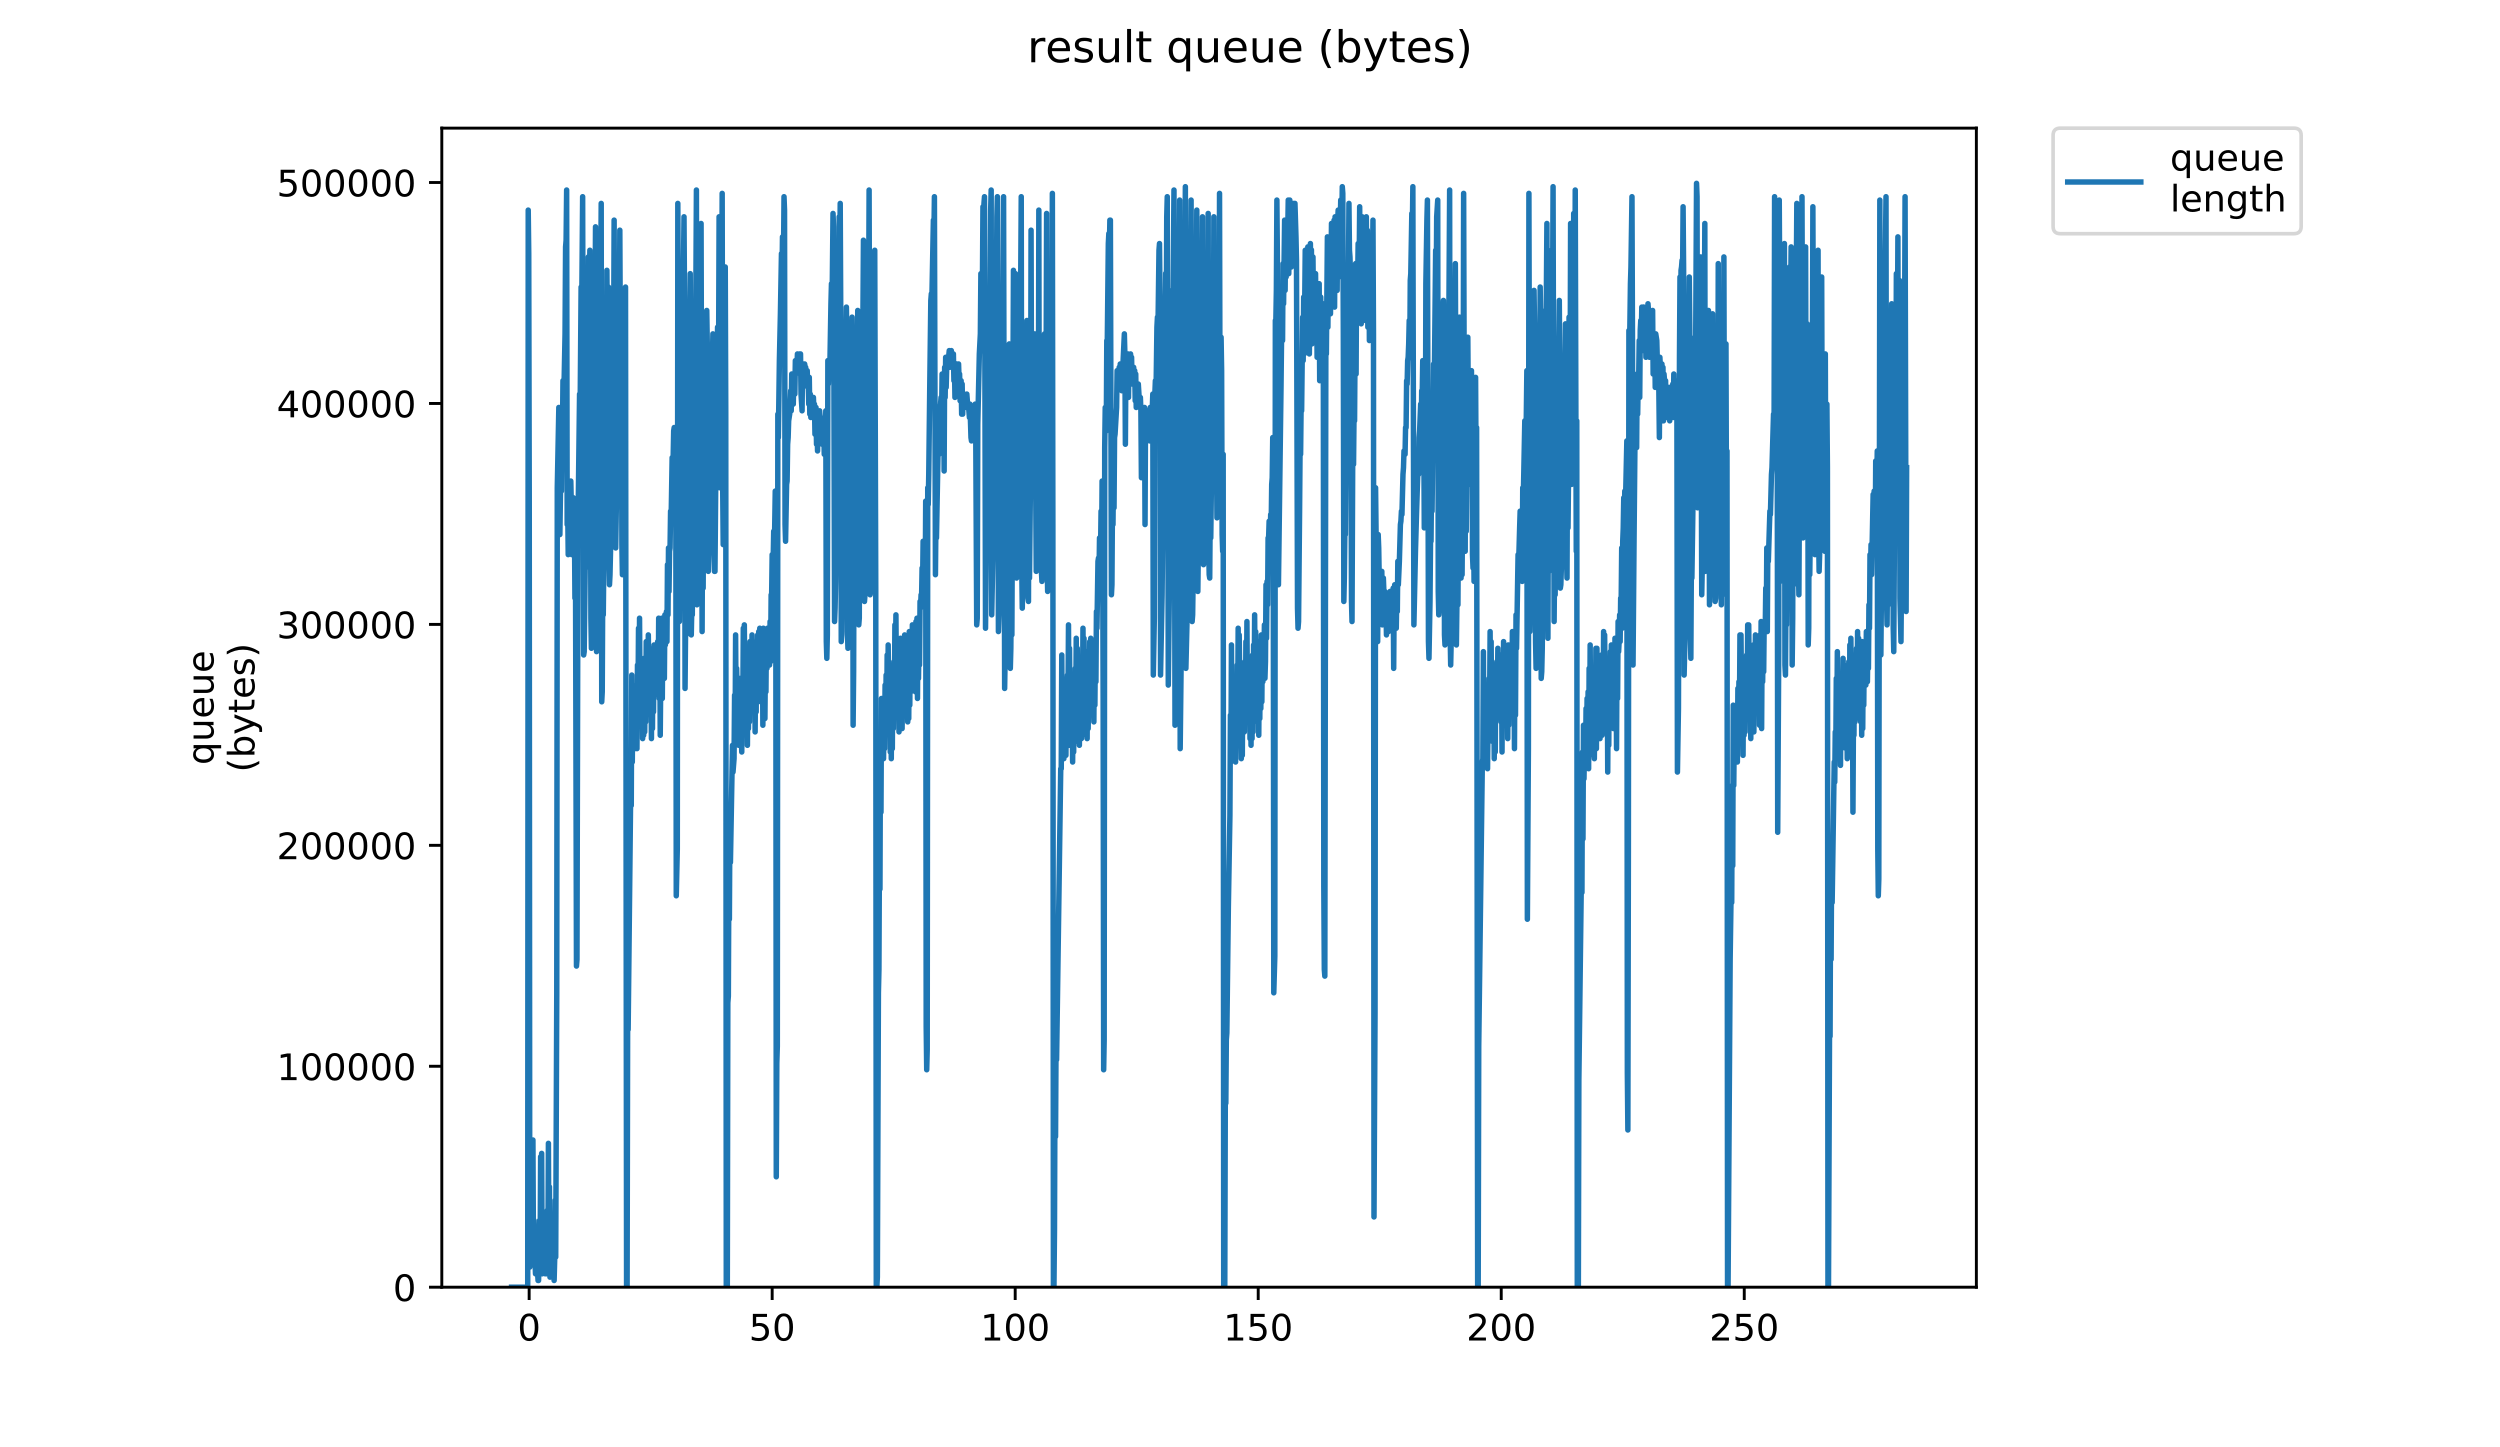 <?xml version="1.0" encoding="utf-8" standalone="no"?>
<!DOCTYPE svg PUBLIC "-//W3C//DTD SVG 1.1//EN"
  "http://www.w3.org/Graphics/SVG/1.1/DTD/svg11.dtd">
<!-- Created with matplotlib (https://matplotlib.org/) -->
<svg height="396pt" version="1.1" viewBox="0 0 684 396" width="684pt" xmlns="http://www.w3.org/2000/svg" xmlns:xlink="http://www.w3.org/1999/xlink">
 <defs>
  <style type="text/css">
*{stroke-linecap:butt;stroke-linejoin:round;}
  </style>
 </defs>
 <g id="figure_1">
  <g id="patch_1">
   <path d="M 0 396 
L 684 396 
L 684 0 
L 0 0 
z
" style="fill:#ffffff;"/>
  </g>
  <g id="axes_1">
   <g id="patch_2">
    <path d="M 120.879 352.174 
L 540.734 352.174 
L 540.734 35.062 
L 120.879 35.062 
z
" style="fill:#ffffff;"/>
   </g>
   <g id="matplotlib.axis_1">
    <g id="xtick_1">
     <g id="line2d_1">
      <defs>
       <path d="M 0 0 
L 0 3.5 
" id="m923aa9b634" style="stroke:#000000;stroke-width:0.8;"/>
      </defs>
      <g>
       <use style="stroke:#000000;stroke-width:0.8;" x="144.775" xlink:href="#m923aa9b634" y="352.174"/>
      </g>
     </g>
     <g id="text_1">
      <!-- 0 -->
      <defs>
       <path d="M 31.781 66.406 
Q 24.172 66.406 20.328 58.906 
Q 16.5 51.422 16.5 36.375 
Q 16.5 21.391 20.328 13.891 
Q 24.172 6.391 31.781 6.391 
Q 39.453 6.391 43.281 13.891 
Q 47.125 21.391 47.125 36.375 
Q 47.125 51.422 43.281 58.906 
Q 39.453 66.406 31.781 66.406 
z
M 31.781 74.219 
Q 44.047 74.219 50.516 64.516 
Q 56.984 54.828 56.984 36.375 
Q 56.984 17.969 50.516 8.266 
Q 44.047 -1.422 31.781 -1.422 
Q 19.531 -1.422 13.062 8.266 
Q 6.594 17.969 6.594 36.375 
Q 6.594 54.828 13.062 64.516 
Q 19.531 74.219 31.781 74.219 
z
" id="DejaVuSans-48"/>
      </defs>
      <g transform="translate(141.594 366.773)scale(0.1 -0.1)">
       <use xlink:href="#DejaVuSans-48"/>
      </g>
     </g>
    </g>
    <g id="xtick_2">
     <g id="line2d_2">
      <g>
       <use style="stroke:#000000;stroke-width:0.8;" x="211.266" xlink:href="#m923aa9b634" y="352.174"/>
      </g>
     </g>
     <g id="text_2">
      <!-- 50 -->
      <defs>
       <path d="M 10.797 72.906 
L 49.516 72.906 
L 49.516 64.594 
L 19.828 64.594 
L 19.828 46.734 
Q 21.969 47.469 24.109 47.828 
Q 26.266 48.188 28.422 48.188 
Q 40.625 48.188 47.75 41.5 
Q 54.891 34.812 54.891 23.391 
Q 54.891 11.625 47.562 5.094 
Q 40.234 -1.422 26.906 -1.422 
Q 22.312 -1.422 17.547 -0.641 
Q 12.797 0.141 7.719 1.703 
L 7.719 11.625 
Q 12.109 9.234 16.797 8.062 
Q 21.484 6.891 26.703 6.891 
Q 35.156 6.891 40.078 11.328 
Q 45.016 15.766 45.016 23.391 
Q 45.016 31 40.078 35.438 
Q 35.156 39.891 26.703 39.891 
Q 22.75 39.891 18.812 39.016 
Q 14.891 38.141 10.797 36.281 
z
" id="DejaVuSans-53"/>
      </defs>
      <g transform="translate(204.903 366.773)scale(0.1 -0.1)">
       <use xlink:href="#DejaVuSans-53"/>
       <use x="63.623" xlink:href="#DejaVuSans-48"/>
      </g>
     </g>
    </g>
    <g id="xtick_3">
     <g id="line2d_3">
      <g>
       <use style="stroke:#000000;stroke-width:0.8;" x="277.757" xlink:href="#m923aa9b634" y="352.174"/>
      </g>
     </g>
     <g id="text_3">
      <!-- 100 -->
      <defs>
       <path d="M 12.406 8.297 
L 28.516 8.297 
L 28.516 63.922 
L 10.984 60.406 
L 10.984 69.391 
L 28.422 72.906 
L 38.281 72.906 
L 38.281 8.297 
L 54.391 8.297 
L 54.391 0 
L 12.406 0 
z
" id="DejaVuSans-49"/>
      </defs>
      <g transform="translate(268.213 366.773)scale(0.1 -0.1)">
       <use xlink:href="#DejaVuSans-49"/>
       <use x="63.623" xlink:href="#DejaVuSans-48"/>
       <use x="127.246" xlink:href="#DejaVuSans-48"/>
      </g>
     </g>
    </g>
    <g id="xtick_4">
     <g id="line2d_4">
      <g>
       <use style="stroke:#000000;stroke-width:0.8;" x="344.247" xlink:href="#m923aa9b634" y="352.174"/>
      </g>
     </g>
     <g id="text_4">
      <!-- 150 -->
      <g transform="translate(334.704 366.773)scale(0.1 -0.1)">
       <use xlink:href="#DejaVuSans-49"/>
       <use x="63.623" xlink:href="#DejaVuSans-53"/>
       <use x="127.246" xlink:href="#DejaVuSans-48"/>
      </g>
     </g>
    </g>
    <g id="xtick_5">
     <g id="line2d_5">
      <g>
       <use style="stroke:#000000;stroke-width:0.8;" x="410.738" xlink:href="#m923aa9b634" y="352.174"/>
      </g>
     </g>
     <g id="text_5">
      <!-- 200 -->
      <defs>
       <path d="M 19.188 8.297 
L 53.609 8.297 
L 53.609 0 
L 7.328 0 
L 7.328 8.297 
Q 12.938 14.109 22.625 23.891 
Q 32.328 33.688 34.812 36.531 
Q 39.547 41.844 41.422 45.531 
Q 43.312 49.219 43.312 52.781 
Q 43.312 58.594 39.234 62.25 
Q 35.156 65.922 28.609 65.922 
Q 23.969 65.922 18.812 64.312 
Q 13.672 62.703 7.812 59.422 
L 7.812 69.391 
Q 13.766 71.781 18.938 73 
Q 24.125 74.219 28.422 74.219 
Q 39.75 74.219 46.484 68.547 
Q 53.219 62.891 53.219 53.422 
Q 53.219 48.922 51.531 44.891 
Q 49.859 40.875 45.406 35.406 
Q 44.188 33.984 37.641 27.219 
Q 31.109 20.453 19.188 8.297 
z
" id="DejaVuSans-50"/>
      </defs>
      <g transform="translate(401.195 366.773)scale(0.1 -0.1)">
       <use xlink:href="#DejaVuSans-50"/>
       <use x="63.623" xlink:href="#DejaVuSans-48"/>
       <use x="127.246" xlink:href="#DejaVuSans-48"/>
      </g>
     </g>
    </g>
    <g id="xtick_6">
     <g id="line2d_6">
      <g>
       <use style="stroke:#000000;stroke-width:0.8;" x="477.229" xlink:href="#m923aa9b634" y="352.174"/>
      </g>
     </g>
     <g id="text_6">
      <!-- 250 -->
      <g transform="translate(467.685 366.773)scale(0.1 -0.1)">
       <use xlink:href="#DejaVuSans-50"/>
       <use x="63.623" xlink:href="#DejaVuSans-53"/>
       <use x="127.246" xlink:href="#DejaVuSans-48"/>
      </g>
     </g>
    </g>
   </g>
   <g id="matplotlib.axis_2">
    <g id="ytick_1">
     <g id="line2d_7">
      <defs>
       <path d="M 0 0 
L -3.5 0 
" id="m3dc57ecdfe" style="stroke:#000000;stroke-width:0.8;"/>
      </defs>
      <g>
       <use style="stroke:#000000;stroke-width:0.8;" x="120.879" xlink:href="#m3dc57ecdfe" y="352.174"/>
      </g>
     </g>
     <g id="text_7">
      <!-- 0 -->
      <g transform="translate(107.516 355.973)scale(0.1 -0.1)">
       <use xlink:href="#DejaVuSans-48"/>
      </g>
     </g>
    </g>
    <g id="ytick_2">
     <g id="line2d_8">
      <g>
       <use style="stroke:#000000;stroke-width:0.8;" x="120.879" xlink:href="#m3dc57ecdfe" y="291.726"/>
      </g>
     </g>
     <g id="text_8">
      <!-- 100000 -->
      <g transform="translate(75.704 295.525)scale(0.1 -0.1)">
       <use xlink:href="#DejaVuSans-49"/>
       <use x="63.623" xlink:href="#DejaVuSans-48"/>
       <use x="127.246" xlink:href="#DejaVuSans-48"/>
       <use x="190.869" xlink:href="#DejaVuSans-48"/>
       <use x="254.492" xlink:href="#DejaVuSans-48"/>
       <use x="318.115" xlink:href="#DejaVuSans-48"/>
      </g>
     </g>
    </g>
    <g id="ytick_3">
     <g id="line2d_9">
      <g>
       <use style="stroke:#000000;stroke-width:0.8;" x="120.879" xlink:href="#m3dc57ecdfe" y="231.278"/>
      </g>
     </g>
     <g id="text_9">
      <!-- 200000 -->
      <g transform="translate(75.704 235.077)scale(0.1 -0.1)">
       <use xlink:href="#DejaVuSans-50"/>
       <use x="63.623" xlink:href="#DejaVuSans-48"/>
       <use x="127.246" xlink:href="#DejaVuSans-48"/>
       <use x="190.869" xlink:href="#DejaVuSans-48"/>
       <use x="254.492" xlink:href="#DejaVuSans-48"/>
       <use x="318.115" xlink:href="#DejaVuSans-48"/>
      </g>
     </g>
    </g>
    <g id="ytick_4">
     <g id="line2d_10">
      <g>
       <use style="stroke:#000000;stroke-width:0.8;" x="120.879" xlink:href="#m3dc57ecdfe" y="170.83"/>
      </g>
     </g>
     <g id="text_10">
      <!-- 300000 -->
      <defs>
       <path d="M 40.578 39.312 
Q 47.656 37.797 51.625 33 
Q 55.609 28.219 55.609 21.188 
Q 55.609 10.406 48.188 4.484 
Q 40.766 -1.422 27.094 -1.422 
Q 22.516 -1.422 17.656 -0.516 
Q 12.797 0.391 7.625 2.203 
L 7.625 11.719 
Q 11.719 9.328 16.594 8.109 
Q 21.484 6.891 26.812 6.891 
Q 36.078 6.891 40.938 10.547 
Q 45.797 14.203 45.797 21.188 
Q 45.797 27.641 41.281 31.266 
Q 36.766 34.906 28.719 34.906 
L 20.219 34.906 
L 20.219 43.016 
L 29.109 43.016 
Q 36.375 43.016 40.234 45.922 
Q 44.094 48.828 44.094 54.297 
Q 44.094 59.906 40.109 62.906 
Q 36.141 65.922 28.719 65.922 
Q 24.656 65.922 20.016 65.031 
Q 15.375 64.156 9.812 62.312 
L 9.812 71.094 
Q 15.438 72.656 20.344 73.438 
Q 25.25 74.219 29.594 74.219 
Q 40.828 74.219 47.359 69.109 
Q 53.906 64.016 53.906 55.328 
Q 53.906 49.266 50.438 45.094 
Q 46.969 40.922 40.578 39.312 
z
" id="DejaVuSans-51"/>
      </defs>
      <g transform="translate(75.704 174.629)scale(0.1 -0.1)">
       <use xlink:href="#DejaVuSans-51"/>
       <use x="63.623" xlink:href="#DejaVuSans-48"/>
       <use x="127.246" xlink:href="#DejaVuSans-48"/>
       <use x="190.869" xlink:href="#DejaVuSans-48"/>
       <use x="254.492" xlink:href="#DejaVuSans-48"/>
       <use x="318.115" xlink:href="#DejaVuSans-48"/>
      </g>
     </g>
    </g>
    <g id="ytick_5">
     <g id="line2d_11">
      <g>
       <use style="stroke:#000000;stroke-width:0.8;" x="120.879" xlink:href="#m3dc57ecdfe" y="110.382"/>
      </g>
     </g>
     <g id="text_11">
      <!-- 400000 -->
      <defs>
       <path d="M 37.797 64.312 
L 12.891 25.391 
L 37.797 25.391 
z
M 35.203 72.906 
L 47.609 72.906 
L 47.609 25.391 
L 58.016 25.391 
L 58.016 17.188 
L 47.609 17.188 
L 47.609 0 
L 37.797 0 
L 37.797 17.188 
L 4.891 17.188 
L 4.891 26.703 
z
" id="DejaVuSans-52"/>
      </defs>
      <g transform="translate(75.704 114.181)scale(0.1 -0.1)">
       <use xlink:href="#DejaVuSans-52"/>
       <use x="63.623" xlink:href="#DejaVuSans-48"/>
       <use x="127.246" xlink:href="#DejaVuSans-48"/>
       <use x="190.869" xlink:href="#DejaVuSans-48"/>
       <use x="254.492" xlink:href="#DejaVuSans-48"/>
       <use x="318.115" xlink:href="#DejaVuSans-48"/>
      </g>
     </g>
    </g>
    <g id="ytick_6">
     <g id="line2d_12">
      <g>
       <use style="stroke:#000000;stroke-width:0.8;" x="120.879" xlink:href="#m3dc57ecdfe" y="49.933"/>
      </g>
     </g>
     <g id="text_12">
      <!-- 500000 -->
      <g transform="translate(75.704 53.733)scale(0.1 -0.1)">
       <use xlink:href="#DejaVuSans-53"/>
       <use x="63.623" xlink:href="#DejaVuSans-48"/>
       <use x="127.246" xlink:href="#DejaVuSans-48"/>
       <use x="190.869" xlink:href="#DejaVuSans-48"/>
       <use x="254.492" xlink:href="#DejaVuSans-48"/>
       <use x="318.115" xlink:href="#DejaVuSans-48"/>
      </g>
     </g>
    </g>
    <g id="text_13">
     <!-- queue -->
     <defs>
      <path d="M 14.797 27.297 
Q 14.797 17.391 18.875 11.75 
Q 22.953 6.109 30.078 6.109 
Q 37.203 6.109 41.297 11.75 
Q 45.406 17.391 45.406 27.297 
Q 45.406 37.203 41.297 42.844 
Q 37.203 48.484 30.078 48.484 
Q 22.953 48.484 18.875 42.844 
Q 14.797 37.203 14.797 27.297 
z
M 45.406 8.203 
Q 42.578 3.328 38.25 0.953 
Q 33.938 -1.422 27.875 -1.422 
Q 17.969 -1.422 11.734 6.484 
Q 5.516 14.406 5.516 27.297 
Q 5.516 40.188 11.734 48.094 
Q 17.969 56 27.875 56 
Q 33.938 56 38.25 53.625 
Q 42.578 51.266 45.406 46.391 
L 45.406 54.688 
L 54.391 54.688 
L 54.391 -20.797 
L 45.406 -20.797 
z
" id="DejaVuSans-113"/>
      <path d="M 8.5 21.578 
L 8.5 54.688 
L 17.484 54.688 
L 17.484 21.922 
Q 17.484 14.156 20.5 10.266 
Q 23.531 6.391 29.594 6.391 
Q 36.859 6.391 41.078 11.031 
Q 45.312 15.672 45.312 23.688 
L 45.312 54.688 
L 54.297 54.688 
L 54.297 0 
L 45.312 0 
L 45.312 8.406 
Q 42.047 3.422 37.719 1 
Q 33.406 -1.422 27.688 -1.422 
Q 18.266 -1.422 13.375 4.438 
Q 8.5 10.297 8.5 21.578 
z
M 31.109 56 
z
" id="DejaVuSans-117"/>
      <path d="M 56.203 29.594 
L 56.203 25.203 
L 14.891 25.203 
Q 15.484 15.922 20.484 11.062 
Q 25.484 6.203 34.422 6.203 
Q 39.594 6.203 44.453 7.469 
Q 49.312 8.734 54.109 11.281 
L 54.109 2.781 
Q 49.266 0.734 44.188 -0.344 
Q 39.109 -1.422 33.891 -1.422 
Q 20.797 -1.422 13.156 6.188 
Q 5.516 13.812 5.516 26.812 
Q 5.516 40.234 12.766 48.109 
Q 20.016 56 32.328 56 
Q 43.359 56 49.781 48.891 
Q 56.203 41.797 56.203 29.594 
z
M 47.219 32.234 
Q 47.125 39.594 43.094 43.984 
Q 39.062 48.391 32.422 48.391 
Q 24.906 48.391 20.391 44.141 
Q 15.875 39.891 15.188 32.172 
z
" id="DejaVuSans-101"/>
     </defs>
     <g transform="translate(58.426 209.283)rotate(-90)scale(0.1 -0.1)">
      <use xlink:href="#DejaVuSans-113"/>
      <use x="63.477" xlink:href="#DejaVuSans-117"/>
      <use x="126.855" xlink:href="#DejaVuSans-101"/>
      <use x="188.379" xlink:href="#DejaVuSans-117"/>
      <use x="251.758" xlink:href="#DejaVuSans-101"/>
     </g>
     <!-- (bytes) -->
     <defs>
      <path d="M 31 75.875 
Q 24.469 64.656 21.281 53.656 
Q 18.109 42.672 18.109 31.391 
Q 18.109 20.125 21.312 9.062 
Q 24.516 -2 31 -13.188 
L 23.188 -13.188 
Q 15.875 -1.703 12.234 9.375 
Q 8.594 20.453 8.594 31.391 
Q 8.594 42.281 12.203 53.312 
Q 15.828 64.359 23.188 75.875 
z
" id="DejaVuSans-40"/>
      <path d="M 48.688 27.297 
Q 48.688 37.203 44.609 42.844 
Q 40.531 48.484 33.406 48.484 
Q 26.266 48.484 22.188 42.844 
Q 18.109 37.203 18.109 27.297 
Q 18.109 17.391 22.188 11.75 
Q 26.266 6.109 33.406 6.109 
Q 40.531 6.109 44.609 11.75 
Q 48.688 17.391 48.688 27.297 
z
M 18.109 46.391 
Q 20.953 51.266 25.266 53.625 
Q 29.594 56 35.594 56 
Q 45.562 56 51.781 48.094 
Q 58.016 40.188 58.016 27.297 
Q 58.016 14.406 51.781 6.484 
Q 45.562 -1.422 35.594 -1.422 
Q 29.594 -1.422 25.266 0.953 
Q 20.953 3.328 18.109 8.203 
L 18.109 0 
L 9.078 0 
L 9.078 75.984 
L 18.109 75.984 
z
" id="DejaVuSans-98"/>
      <path d="M 32.172 -5.078 
Q 28.375 -14.844 24.75 -17.812 
Q 21.141 -20.797 15.094 -20.797 
L 7.906 -20.797 
L 7.906 -13.281 
L 13.188 -13.281 
Q 16.891 -13.281 18.938 -11.516 
Q 21 -9.766 23.484 -3.219 
L 25.094 0.875 
L 2.984 54.688 
L 12.5 54.688 
L 29.594 11.922 
L 46.688 54.688 
L 56.203 54.688 
z
" id="DejaVuSans-121"/>
      <path d="M 18.312 70.219 
L 18.312 54.688 
L 36.812 54.688 
L 36.812 47.703 
L 18.312 47.703 
L 18.312 18.016 
Q 18.312 11.328 20.141 9.422 
Q 21.969 7.516 27.594 7.516 
L 36.812 7.516 
L 36.812 0 
L 27.594 0 
Q 17.188 0 13.234 3.875 
Q 9.281 7.766 9.281 18.016 
L 9.281 47.703 
L 2.688 47.703 
L 2.688 54.688 
L 9.281 54.688 
L 9.281 70.219 
z
" id="DejaVuSans-116"/>
      <path d="M 44.281 53.078 
L 44.281 44.578 
Q 40.484 46.531 36.375 47.5 
Q 32.281 48.484 27.875 48.484 
Q 21.188 48.484 17.844 46.438 
Q 14.5 44.391 14.5 40.281 
Q 14.5 37.156 16.891 35.375 
Q 19.281 33.594 26.516 31.984 
L 29.594 31.297 
Q 39.156 29.25 43.188 25.516 
Q 47.219 21.781 47.219 15.094 
Q 47.219 7.469 41.188 3.016 
Q 35.156 -1.422 24.609 -1.422 
Q 20.219 -1.422 15.453 -0.562 
Q 10.688 0.297 5.422 2 
L 5.422 11.281 
Q 10.406 8.688 15.234 7.391 
Q 20.062 6.109 24.812 6.109 
Q 31.156 6.109 34.562 8.281 
Q 37.984 10.453 37.984 14.406 
Q 37.984 18.062 35.516 20.016 
Q 33.062 21.969 24.703 23.781 
L 21.578 24.516 
Q 13.234 26.266 9.516 29.906 
Q 5.812 33.547 5.812 39.891 
Q 5.812 47.609 11.281 51.797 
Q 16.75 56 26.812 56 
Q 31.781 56 36.172 55.266 
Q 40.578 54.547 44.281 53.078 
z
" id="DejaVuSans-115"/>
      <path d="M 8.016 75.875 
L 15.828 75.875 
Q 23.141 64.359 26.781 53.312 
Q 30.422 42.281 30.422 31.391 
Q 30.422 20.453 26.781 9.375 
Q 23.141 -1.703 15.828 -13.188 
L 8.016 -13.188 
Q 14.5 -2 17.703 9.062 
Q 20.906 20.125 20.906 31.391 
Q 20.906 42.672 17.703 53.656 
Q 14.5 64.656 8.016 75.875 
z
" id="DejaVuSans-41"/>
     </defs>
     <g transform="translate(69.624 211.295)rotate(-90)scale(0.1 -0.1)">
      <use xlink:href="#DejaVuSans-40"/>
      <use x="39.014" xlink:href="#DejaVuSans-98"/>
      <use x="102.49" xlink:href="#DejaVuSans-121"/>
      <use x="161.67" xlink:href="#DejaVuSans-116"/>
      <use x="200.879" xlink:href="#DejaVuSans-101"/>
      <use x="262.402" xlink:href="#DejaVuSans-115"/>
      <use x="314.502" xlink:href="#DejaVuSans-41"/>
     </g>
    </g>
   </g>
   <g id="line2d_13">
    <path clip-path="url(#p8080a40f7b)" d="M 139.963 352.174 
L 144.383 352.174 
L 144.522 57.485 
L 144.662 69.382 
L 144.802 136.19 
L 144.943 346.683 
L 145.224 330.21 
L 145.37 329.295 
L 145.517 318.312 
L 145.665 337.531 
L 145.809 311.906 
L 145.949 341.192 
L 146.09 333.87 
L 146.371 344.853 
L 146.511 348.513 
L 146.651 345.768 
L 146.932 345.768 
L 147.212 350.344 
L 147.352 350.344 
L 147.492 344.853 
L 147.634 333.87 
L 147.774 343.022 
L 147.915 316.482 
L 148.056 342.107 
L 148.197 315.567 
L 148.337 348.513 
L 148.477 335.701 
L 148.617 346.683 
L 148.757 344.853 
L 148.897 346.683 
L 149.038 344.853 
L 149.178 348.513 
L 149.319 343.022 
L 149.465 348.513 
L 149.612 345.768 
L 149.759 331.129 
L 149.903 343.938 
L 150.045 312.821 
L 150.186 346.683 
L 150.327 324.719 
L 150.472 349.429 
L 150.762 344.853 
L 150.902 345.768 
L 151.042 347.598 
L 151.183 343.022 
L 151.324 347.598 
L 151.465 348.513 
L 151.609 350.344 
L 151.753 344.853 
L 151.897 328.379 
L 152.043 343.938 
L 152.329 271.638 
L 152.471 133.445 
L 152.895 111.48 
L 153.177 146.257 
L 153.46 127.039 
L 153.602 134.36 
L 153.744 118.802 
L 153.885 118.802 
L 154.026 104.159 
L 154.167 113.311 
L 154.598 91.346 
L 154.742 67.552 
L 154.887 65.721 
L 155.031 51.993 
L 155.176 143.512 
L 155.32 138.936 
L 155.465 151.749 
L 155.889 138.936 
L 156.029 138.021 
L 156.169 131.615 
L 156.309 138.021 
L 156.448 151.749 
L 156.589 143.512 
L 156.729 146.257 
L 156.868 136.19 
L 157.009 148.088 
L 157.154 141.682 
L 157.299 163.646 
L 157.439 147.173 
L 157.721 264.316 
L 157.861 262.486 
L 158.143 143.512 
L 158.566 107.82 
L 158.707 114.226 
L 158.989 78.534 
L 159.13 87.686 
L 159.411 53.821 
L 159.696 179.204 
L 159.837 178.289 
L 160.118 153.579 
L 160.259 155.409 
L 160.541 118.802 
L 160.683 127.039 
L 160.965 70.297 
L 161.106 88.601 
L 161.387 68.467 
L 161.668 169.137 
L 161.808 177.374 
L 162.09 142.597 
L 162.231 145.342 
L 162.512 90.431 
L 162.652 110.565 
L 162.933 62.06 
L 163.215 178.289 
L 163.637 146.257 
L 163.782 148.088 
L 164.067 92.262 
L 164.208 95.922 
L 164.49 55.654 
L 164.632 192.017 
L 164.773 189.271 
L 164.914 159.985 
L 165.055 168.222 
L 165.196 154.494 
L 165.337 151.749 
L 165.619 125.208 
L 165.761 123.378 
L 165.903 109.65 
L 166.044 73.958 
L 166.187 95.922 
L 166.474 78.534 
L 166.614 151.749 
L 166.755 159.985 
L 166.895 157.24 
L 167.035 150.833 
L 167.457 116.972 
L 167.6 87.686 
L 167.744 101.413 
L 167.884 95.922 
L 168.025 60.23 
L 168.311 146.257 
L 168.453 149.918 
L 168.735 131.615 
L 168.877 129.784 
L 169.02 116.972 
L 169.16 81.279 
L 169.301 104.159 
L 169.441 97.753 
L 169.582 62.976 
L 169.723 93.177 
L 169.864 84.94 
L 170.008 100.498 
L 170.149 149.003 
L 170.292 157.24 
L 170.575 138.021 
L 170.715 102.329 
L 170.856 127.039 
L 170.998 118.802 
L 171.141 78.534 
L 171.43 352.174 
L 171.575 352.174 
L 171.719 279.875 
L 171.86 281.705 
L 172.144 255.165 
L 172.572 214.896 
L 172.713 220.387 
L 172.854 184.695 
L 172.995 208.49 
L 173.137 189.271 
L 173.277 199.338 
L 173.419 199.338 
L 173.558 196.593 
L 173.7 204.829 
L 173.84 190.186 
L 173.982 202.998 
L 174.126 187.441 
L 174.268 204.829 
L 174.414 181.952 
L 174.554 192.017 
L 174.696 171.883 
L 174.838 192.932 
L 174.978 169.137 
L 175.119 192.017 
L 175.261 183.78 
L 175.544 196.593 
L 175.684 184.695 
L 175.826 202.084 
L 175.967 182.865 
L 176.107 201.169 
L 176.248 180.119 
L 176.388 200.253 
L 176.529 188.356 
L 176.669 197.508 
L 176.811 175.543 
L 176.953 193.847 
L 177.096 194.762 
L 177.236 190.186 
L 177.378 173.713 
L 177.519 185.61 
L 177.661 179.204 
L 177.804 184.695 
L 177.946 195.678 
L 178.088 182.865 
L 178.23 202.084 
L 178.372 181.035 
L 178.513 199.338 
L 178.659 177.374 
L 178.803 194.762 
L 178.944 176.459 
L 179.085 185.61 
L 179.509 176.459 
L 179.653 184.695 
L 179.935 175.543 
L 180.076 190.186 
L 180.217 169.137 
L 180.358 191.102 
L 180.499 172.798 
L 180.641 201.169 
L 180.782 185.61 
L 180.924 190.186 
L 181.066 169.137 
L 181.207 191.102 
L 181.347 170.968 
L 181.487 180.119 
L 181.629 169.137 
L 181.77 185.61 
L 181.91 168.222 
L 182.051 176.459 
L 182.336 167.307 
L 182.477 175.543 
L 182.618 154.494 
L 182.76 168.222 
L 182.901 149.918 
L 183.042 161.816 
L 183.185 150.833 
L 183.326 149.918 
L 183.468 139.851 
L 183.611 142.597 
L 183.897 125.208 
L 184.037 128.869 
L 184.177 125.208 
L 184.318 117.887 
L 184.461 116.972 
L 184.602 121.547 
L 184.742 116.972 
L 184.883 117.887 
L 185.025 245.089 
L 185.308 232.285 
L 185.449 55.654 
L 185.59 86.77 
L 185.734 167.307 
L 185.876 170.052 
L 186.017 150.833 
L 186.158 153.579 
L 186.441 113.311 
L 186.581 111.48 
L 187.145 59.315 
L 187.286 82.195 
L 187.428 188.356 
L 187.57 172.798 
L 187.711 173.713 
L 187.995 141.682 
L 188.137 138.021 
L 188.418 106.905 
L 188.559 107.82 
L 188.845 74.867 
L 188.99 105.989 
L 189.133 173.713 
L 189.273 166.392 
L 189.413 168.222 
L 189.693 120.632 
L 189.835 130.699 
L 190.115 84.025 
L 190.257 104.159 
L 190.539 51.993 
L 190.681 165.476 
L 190.823 164.561 
L 190.963 129.784 
L 191.104 149.918 
L 191.245 132.53 
L 191.389 82.195 
L 191.531 110.565 
L 191.672 99.583 
L 191.814 61.145 
L 192.096 172.798 
L 192.237 136.19 
L 192.38 160.907 
L 192.662 105.074 
L 192.803 127.039 
L 193.087 92.262 
L 193.227 101.413 
L 193.367 84.94 
L 193.507 94.067 
L 193.786 156.325 
L 195.049 91.346 
L 195.193 105.989 
L 195.334 149.918 
L 195.475 156.325 
L 195.615 156.325 
L 195.9 123.378 
L 196.041 131.615 
L 196.182 116.972 
L 196.322 89.516 
L 196.463 109.65 
L 196.604 97.753 
L 196.744 59.315 
L 196.885 133.445 
L 197.025 121.547 
L 197.165 72.127 
L 197.306 103.244 
L 197.447 88.601 
L 197.587 52.909 
L 197.727 133.445 
L 197.867 149.003 
L 198.008 90.431 
L 198.148 137.106 
L 198.288 124.293 
L 198.428 73.043 
L 198.568 113.311 
L 198.71 352.174 
L 198.99 352.174 
L 199.132 274.383 
L 199.275 272.553 
L 199.414 240.522 
L 199.558 251.504 
L 199.699 224.963 
L 199.845 235.946 
L 200.409 203.914 
L 200.551 211.236 
L 200.835 207.575 
L 200.98 190.186 
L 201.121 202.084 
L 201.261 173.713 
L 201.401 196.593 
L 201.541 182.865 
L 201.821 197.508 
L 201.962 192.932 
L 202.102 203.914 
L 202.243 188.356 
L 202.383 202.998 
L 202.524 185.61 
L 202.665 203.914 
L 202.805 200.253 
L 202.945 205.745 
L 203.086 185.61 
L 203.226 194.762 
L 203.367 171.883 
L 203.507 190.186 
L 203.648 170.968 
L 203.789 190.186 
L 204.07 182.865 
L 204.21 201.169 
L 204.351 184.695 
L 204.491 203.914 
L 204.632 183.78 
L 204.773 199.338 
L 204.913 180.119 
L 205.054 197.508 
L 205.195 175.543 
L 205.336 192.932 
L 205.476 175.543 
L 205.616 185.61 
L 205.757 173.713 
L 206.039 188.356 
L 206.179 188.356 
L 206.319 190.186 
L 206.46 179.204 
L 206.601 200.253 
L 206.748 180.119 
L 206.888 194.762 
L 207.029 175.543 
L 207.169 192.017 
L 207.31 173.713 
L 207.451 188.356 
L 207.592 172.798 
L 207.734 184.695 
L 207.874 171.883 
L 208.156 192.017 
L 208.437 185.61 
L 208.577 172.798 
L 208.718 198.423 
L 208.859 171.883 
L 208.999 188.356 
L 209.14 182.865 
L 209.281 196.593 
L 209.421 180.119 
L 209.562 189.271 
L 209.703 172.798 
L 209.843 182.865 
L 209.985 171.883 
L 210.125 180.119 
L 210.268 171.883 
L 210.549 181.952 
L 210.694 170.052 
L 210.834 181.035 
L 210.982 162.731 
L 211.123 162.731 
L 211.263 151.749 
L 211.404 160.907 
L 211.684 145.342 
L 211.825 152.664 
L 212.108 134.36 
L 212.249 149.918 
L 212.391 321.973 
L 212.534 290.857 
L 212.674 286.281 
L 212.814 113.311 
L 212.956 119.717 
L 213.238 98.668 
L 213.519 85.855 
L 213.804 69.382 
L 213.944 76.703 
L 214.085 64.806 
L 214.226 64.806 
L 214.366 70.297 
L 214.507 53.821 
L 214.648 57.485 
L 214.789 143.512 
L 214.93 148.088 
L 215.21 132.53 
L 215.353 131.615 
L 215.495 121.547 
L 215.635 119.717 
L 215.776 115.141 
L 216.057 113.285 
L 216.338 106.905 
L 216.479 112.396 
L 216.62 102.329 
L 216.901 102.329 
L 217.043 110.565 
L 217.186 103.244 
L 217.326 104.159 
L 217.467 107.82 
L 217.608 98.668 
L 217.756 98.668 
L 217.896 100.498 
L 218.036 100.498 
L 218.178 96.838 
L 218.459 101.413 
L 218.74 96.838 
L 218.88 102.329 
L 219.021 96.838 
L 219.162 107.82 
L 219.444 112.396 
L 219.587 99.583 
L 219.728 101.413 
L 219.868 99.583 
L 220.009 101.413 
L 220.149 99.583 
L 220.29 100.498 
L 220.43 100.498 
L 220.571 102.329 
L 220.712 102.329 
L 220.853 101.413 
L 220.997 105.989 
L 221.137 105.074 
L 221.278 110.565 
L 221.42 103.244 
L 221.561 113.311 
L 221.701 107.82 
L 221.844 114.226 
L 221.986 112.396 
L 222.126 108.735 
L 222.549 108.735 
L 222.69 112.396 
L 222.833 110.565 
L 222.973 118.802 
L 223.114 118.802 
L 223.255 111.48 
L 223.397 121.547 
L 223.538 113.285 
L 223.678 123.378 
L 223.819 115.141 
L 223.961 117.887 
L 224.102 113.311 
L 224.244 112.396 
L 224.669 117.887 
L 224.812 115.141 
L 224.951 121.547 
L 225.092 115.141 
L 225.235 121.547 
L 225.376 115.141 
L 225.516 124.293 
L 225.657 114.226 
L 225.797 118.802 
L 225.937 112.396 
L 226.077 175.543 
L 226.218 180.119 
L 226.358 173.713 
L 226.498 98.668 
L 226.639 105.074 
L 226.781 99.583 
L 226.922 101.413 
L 227.062 99.583 
L 227.345 83.11 
L 227.487 77.619 
L 227.629 85.855 
L 227.912 58.4 
L 228.052 62.06 
L 228.334 170.052 
L 228.476 166.392 
L 228.617 159.07 
L 228.899 129.784 
L 229.039 113.311 
L 229.179 125.208 
L 229.601 59.315 
L 229.742 72.127 
L 229.883 55.654 
L 230.023 84.94 
L 230.163 175.543 
L 230.304 173.713 
L 230.586 146.257 
L 230.726 159.07 
L 231.149 90.431 
L 231.29 105.074 
L 231.574 84.025 
L 231.715 95.007 
L 231.856 172.798 
L 231.997 177.374 
L 232.138 151.749 
L 232.279 170.052 
L 232.703 103.244 
L 232.844 118.802 
L 232.985 108.735 
L 233.125 86.77 
L 233.268 107.82 
L 233.41 198.423 
L 233.552 183.78 
L 233.695 135.275 
L 233.836 164.561 
L 234.258 104.159 
L 234.398 114.226 
L 234.68 84.94 
L 234.82 107.82 
L 234.96 170.968 
L 235.102 169.137 
L 235.241 124.293 
L 235.381 160.907 
L 235.81 96.838 
L 235.956 107.82 
L 236.237 65.721 
L 236.519 164.561 
L 236.66 162.731 
L 236.803 101.413 
L 236.944 151.749 
L 237.367 106.905 
L 237.507 104.159 
L 237.647 86.77 
L 237.787 51.993 
L 238.067 162.731 
L 238.207 161.816 
L 238.347 101.413 
L 238.487 150.833 
L 238.907 113.311 
L 239.047 116.056 
L 239.187 103.244 
L 239.327 68.467 
L 239.607 161.816 
L 239.751 352.174 
L 239.897 352.174 
L 240.045 349.429 
L 240.333 271.638 
L 240.476 265.232 
L 240.616 232.285 
L 240.756 243.267 
L 240.896 202.084 
L 241.036 222.218 
L 241.175 191.102 
L 241.315 206.66 
L 241.455 204.829 
L 241.595 200.253 
L 241.735 207.575 
L 241.875 192.932 
L 242.016 204.829 
L 242.158 187.441 
L 242.298 201.169 
L 242.439 184.695 
L 242.583 199.338 
L 242.725 179.204 
L 242.865 197.508 
L 243.009 176.459 
L 243.149 192.932 
L 243.43 185.61 
L 243.575 205.745 
L 243.715 188.356 
L 243.855 207.575 
L 243.995 185.61 
L 244.139 204.829 
L 244.279 181.952 
L 244.418 199.338 
L 244.559 181.035 
L 244.7 192.017 
L 244.84 170.968 
L 244.983 184.695 
L 245.125 168.222 
L 245.265 187.441 
L 245.405 180.119 
L 245.685 190.186 
L 245.826 184.695 
L 245.966 200.253 
L 246.106 179.204 
L 246.247 193.847 
L 246.388 174.628 
L 246.534 192.932 
L 246.673 176.459 
L 246.813 199.338 
L 246.954 186.526 
L 247.093 194.762 
L 247.233 176.459 
L 247.372 188.356 
L 247.513 173.713 
L 247.653 191.102 
L 247.793 182.865 
L 247.934 182.865 
L 248.074 194.762 
L 248.214 181.952 
L 248.353 197.508 
L 248.493 176.459 
L 248.632 196.593 
L 248.776 172.798 
L 248.919 192.932 
L 249.059 173.713 
L 249.199 189.271 
L 249.339 174.628 
L 249.483 186.526 
L 249.622 170.968 
L 249.762 179.204 
L 249.901 173.713 
L 250.041 181.952 
L 250.181 174.628 
L 250.321 178.289 
L 250.461 189.271 
L 250.602 170.052 
L 250.741 189.271 
L 250.881 169.137 
L 251.02 191.102 
L 251.16 169.137 
L 251.299 185.61 
L 251.44 174.628 
L 251.584 181.952 
L 251.724 164.561 
L 251.863 166.392 
L 252.004 162.731 
L 252.143 163.646 
L 252.282 155.409 
L 252.422 159.985 
L 252.562 148.088 
L 252.845 159.07 
L 252.984 149.003 
L 253.125 162.731 
L 253.268 137.106 
L 253.407 280.79 
L 253.547 292.687 
L 253.686 287.196 
L 253.826 133.445 
L 253.965 138.021 
L 254.106 129.784 
L 254.388 105.074 
L 254.671 82.195 
L 254.813 80.364 
L 254.953 82.195 
L 255.374 60.23 
L 255.516 64.806 
L 255.655 53.821 
L 255.935 157.24 
L 256.074 141.682 
L 256.214 147.173 
L 256.632 124.293 
L 256.775 121.547 
L 256.915 124.293 
L 257.054 111.48 
L 257.194 111.48 
L 257.335 110.565 
L 257.475 108.735 
L 257.614 114.226 
L 257.755 102.329 
L 257.895 105.989 
L 258.035 105.074 
L 258.175 103.244 
L 258.315 128.869 
L 258.454 100.498 
L 258.594 108.735 
L 258.734 97.753 
L 258.873 105.989 
L 259.012 100.498 
L 259.292 98.668 
L 259.434 98.668 
L 259.714 95.922 
L 259.855 100.498 
L 259.994 99.583 
L 260.141 99.583 
L 260.282 95.922 
L 260.423 99.583 
L 260.565 99.583 
L 260.848 96.838 
L 260.989 104.159 
L 261.131 99.583 
L 261.272 108.735 
L 261.416 99.583 
L 261.56 102.329 
L 261.699 99.558 
L 261.84 104.159 
L 261.98 103.244 
L 262.123 105.074 
L 262.265 99.583 
L 262.406 104.159 
L 262.546 102.329 
L 262.686 109.65 
L 262.826 108.735 
L 262.965 104.159 
L 263.105 113.311 
L 263.245 105.074 
L 263.386 113.311 
L 263.526 107.82 
L 263.665 111.48 
L 263.806 107.82 
L 264.378 111.455 
L 264.52 107.82 
L 264.801 111.48 
L 264.949 110.565 
L 265.233 114.226 
L 265.376 110.565 
L 265.657 119.717 
L 265.799 120.632 
L 265.941 115.141 
L 266.089 119.717 
L 266.229 115.141 
L 266.376 118.802 
L 266.52 111.48 
L 266.662 119.717 
L 266.803 110.565 
L 266.943 114.226 
L 267.227 170.968 
L 267.373 169.137 
L 267.518 116.056 
L 267.944 96.838 
L 268.225 91.346 
L 268.368 74.867 
L 268.509 82.195 
L 268.65 75.788 
L 268.795 76.703 
L 268.935 56.569 
L 269.075 72.127 
L 269.216 55.654 
L 269.356 53.821 
L 269.636 171.883 
L 270.059 128.869 
L 270.199 128.869 
L 270.621 79.449 
L 270.763 102.329 
L 271.045 57.485 
L 271.186 51.993 
L 271.331 168.222 
L 271.614 153.579 
L 271.755 142.597 
L 271.898 145.342 
L 272.18 103.244 
L 272.32 98.668 
L 272.461 106.905 
L 272.742 59.315 
L 272.882 53.821 
L 273.166 172.798 
L 273.589 160.907 
L 273.871 123.378 
L 274.014 102.329 
L 274.157 127.039 
L 274.579 53.821 
L 274.869 188.356 
L 275.009 179.204 
L 275.15 137.106 
L 275.29 166.392 
L 275.712 100.498 
L 275.856 119.717 
L 275.997 115.141 
L 276.139 94.092 
L 276.282 111.48 
L 276.424 182.865 
L 276.565 177.374 
L 276.708 157.24 
L 276.848 173.713 
L 277.28 73.958 
L 277.422 116.056 
L 277.847 74.867 
L 277.988 152.664 
L 278.13 158.155 
L 278.555 138.936 
L 278.836 106.905 
L 278.981 120.527 
L 279.412 53.821 
L 279.552 155.409 
L 279.695 166.392 
L 279.839 157.24 
L 279.979 116.056 
L 280.12 159.07 
L 280.262 139.851 
L 280.403 136.19 
L 280.543 115.141 
L 280.684 115.141 
L 280.966 87.686 
L 281.248 163.646 
L 281.389 164.561 
L 281.529 116.056 
L 281.669 158.155 
L 281.955 129.784 
L 282.099 62.976 
L 282.246 116.056 
L 282.388 116.972 
L 282.531 115.141 
L 282.672 104.159 
L 282.814 132.53 
L 283.095 91.346 
L 283.519 156.325 
L 283.659 111.48 
L 283.8 153.579 
L 284.083 125.208 
L 284.224 57.485 
L 284.366 146.257 
L 284.79 93.177 
L 284.931 156.325 
L 285.071 159.07 
L 285.213 155.409 
L 285.358 158.155 
L 285.64 131.615 
L 285.78 91.346 
L 285.923 118.802 
L 286.21 104.159 
L 286.35 58.4 
L 286.496 153.579 
L 286.636 161.816 
L 286.778 159.07 
L 286.921 126.123 
L 287.067 146.257 
L 287.355 114.226 
L 287.502 119.717 
L 287.784 103.244 
L 287.927 52.909 
L 288.068 144.427 
L 288.213 352.174 
L 288.36 352.174 
L 288.508 336.616 
L 288.652 294.517 
L 288.796 310.991 
L 288.937 284.45 
L 289.08 289.942 
L 290.215 210.32 
L 290.357 210.32 
L 290.5 179.204 
L 290.642 204.829 
L 290.785 185.61 
L 291.069 207.575 
L 291.209 193.847 
L 291.35 206.66 
L 291.49 189.271 
L 291.634 206.66 
L 291.774 189.271 
L 291.916 203.914 
L 292.057 184.695 
L 292.197 192.017 
L 292.339 170.968 
L 292.48 203.914 
L 292.621 177.374 
L 292.764 196.593 
L 292.906 192.017 
L 293.188 203.914 
L 293.329 189.271 
L 293.469 208.49 
L 293.613 189.271 
L 293.754 205.745 
L 293.894 185.61 
L 294.035 202.998 
L 294.177 182.865 
L 294.317 195.678 
L 294.459 174.628 
L 294.6 197.508 
L 294.739 177.374 
L 294.879 192.932 
L 295.17 191.102 
L 295.317 203.914 
L 295.458 185.61 
L 295.6 202.084 
L 295.74 183.78 
L 295.881 202.084 
L 296.021 183.78 
L 296.162 193.847 
L 296.302 171.883 
L 296.443 189.271 
L 296.584 174.628 
L 296.729 192.017 
L 296.873 191.102 
L 297.013 184.695 
L 297.154 201.169 
L 297.295 181.035 
L 297.44 202.084 
L 297.581 178.289 
L 297.722 199.338 
L 297.863 188.356 
L 298.008 192.932 
L 298.148 175.543 
L 298.288 186.526 
L 298.429 174.628 
L 298.57 188.356 
L 298.71 176.459 
L 298.852 190.186 
L 298.992 187.441 
L 299.137 187.441 
L 299.28 197.508 
L 299.42 176.459 
L 299.561 192.932 
L 299.701 175.543 
L 299.844 186.526 
L 299.984 167.307 
L 300.124 171.883 
L 300.404 153.579 
L 300.544 152.664 
L 300.685 158.155 
L 300.825 147.173 
L 300.968 154.494 
L 301.108 150.833 
L 301.249 139.851 
L 301.389 151.749 
L 301.532 131.615 
L 301.676 143.512 
L 301.818 191.102 
L 301.961 292.687 
L 302.103 284.45 
L 302.246 122.463 
L 302.392 111.48 
L 302.536 116.946 
L 302.677 117.887 
L 302.817 93.177 
L 302.957 93.177 
L 303.238 66.636 
L 303.378 63.891 
L 303.519 68.467 
L 303.66 60.23 
L 303.802 60.23 
L 304.086 162.731 
L 304.227 159.985 
L 304.371 137.106 
L 304.512 143.512 
L 304.658 127.039 
L 304.799 138.936 
L 304.939 119.717 
L 305.079 118.802 
L 305.502 111.48 
L 305.642 101.413 
L 305.782 105.989 
L 305.925 101.413 
L 306.07 103.244 
L 306.211 100.498 
L 306.352 103.244 
L 306.495 99.583 
L 306.636 104.159 
L 306.776 99.583 
L 306.916 106.905 
L 307.059 99.583 
L 307.2 100.498 
L 307.624 91.346 
L 307.765 96.838 
L 307.905 121.547 
L 308.046 99.583 
L 308.187 97.753 
L 308.328 98.668 
L 308.47 103.244 
L 308.612 96.838 
L 308.754 108.735 
L 308.894 97.753 
L 309.034 105.074 
L 309.175 97.753 
L 309.317 96.838 
L 309.458 98.668 
L 309.599 97.753 
L 309.741 105.074 
L 309.881 100.498 
L 310.169 100.498 
L 310.313 105.074 
L 310.454 101.413 
L 310.594 109.65 
L 310.735 102.329 
L 310.875 111.48 
L 311.015 107.82 
L 311.157 107.82 
L 311.298 106.905 
L 311.441 105.074 
L 311.724 109.65 
L 311.866 108.735 
L 312.008 108.735 
L 312.148 112.396 
L 312.289 130.699 
L 312.43 116.056 
L 312.571 113.311 
L 312.713 119.717 
L 312.855 113.311 
L 312.996 118.802 
L 313.139 111.48 
L 313.28 143.512 
L 313.421 112.396 
L 313.562 114.226 
L 313.707 114.226 
L 313.848 112.396 
L 314.275 118.802 
L 314.416 116.972 
L 314.557 120.632 
L 314.698 111.48 
L 314.84 120.632 
L 314.98 112.396 
L 315.12 116.056 
L 315.402 107.82 
L 315.544 184.695 
L 315.825 169.137 
L 315.966 107.82 
L 316.109 104.159 
L 316.25 110.565 
L 316.533 89.516 
L 316.676 86.77 
L 316.816 90.431 
L 317.097 68.467 
L 317.237 66.636 
L 317.381 81.279 
L 317.524 184.695 
L 317.947 162.731 
L 318.231 132.53 
L 318.371 118.802 
L 318.512 131.615 
L 318.793 90.431 
L 318.934 74.767 
L 319.075 92.262 
L 319.218 59.315 
L 319.361 53.821 
L 319.644 187.441 
L 319.926 162.731 
L 320.067 137.106 
L 320.207 144.427 
L 320.634 79.449 
L 320.776 104.159 
L 321.199 51.993 
L 321.479 198.423 
L 321.761 151.749 
L 321.905 159.07 
L 322.188 126.123 
L 322.332 138.936 
L 322.756 54.739 
L 322.898 204.829 
L 323.18 179.204 
L 323.323 155.409 
L 323.464 156.325 
L 323.744 115.141 
L 323.886 124.293 
L 324.315 51.078 
L 324.457 182.865 
L 324.744 170.968 
L 324.884 149.918 
L 325.024 154.494 
L 325.308 105.989 
L 325.453 118.802 
L 325.883 54.739 
L 326.024 159.985 
L 326.167 170.052 
L 326.307 168.222 
L 326.733 137.106 
L 326.874 103.244 
L 327.019 124.293 
L 327.443 57.485 
L 327.583 153.579 
L 327.728 161.816 
L 328.009 137.106 
L 328.151 140.766 
L 328.294 127.039 
L 328.434 93.177 
L 328.576 120.632 
L 329.001 59.315 
L 329.142 153.579 
L 329.284 154.494 
L 329.426 151.749 
L 329.849 128.869 
L 329.989 93.177 
L 330.13 116.056 
L 330.413 96.838 
L 330.554 58.4 
L 330.695 149.918 
L 330.835 157.24 
L 330.978 158.155 
L 331.119 138.936 
L 331.262 147.173 
L 331.408 135.275 
L 331.55 98.668 
L 331.691 122.463 
L 331.973 102.329 
L 332.114 59.315 
L 332.259 108.735 
L 332.54 87.686 
L 332.962 141.682 
L 333.102 123.378 
L 333.243 140.766 
L 333.524 127.954 
L 333.664 52.909 
L 333.805 117.887 
L 334.089 92.262 
L 334.235 101.413 
L 334.379 146.257 
L 334.522 150.833 
L 334.663 124.293 
L 334.803 352.174 
L 335.098 352.174 
L 335.242 300.924 
L 335.383 301.839 
L 335.523 284.45 
L 335.662 282.62 
L 336.082 247.843 
L 336.502 223.133 
L 336.643 195.678 
L 336.783 208.49 
L 336.923 176.459 
L 337.063 202.084 
L 337.203 186.526 
L 337.483 201.169 
L 337.624 192.017 
L 337.764 206.66 
L 337.91 191.102 
L 338.053 208.49 
L 338.197 192.932 
L 338.34 202.998 
L 338.483 181.952 
L 338.623 194.762 
L 338.763 171.883 
L 338.904 193.847 
L 339.046 173.713 
L 339.332 196.593 
L 339.473 191.102 
L 339.616 207.575 
L 339.756 186.526 
L 339.896 206.66 
L 340.036 186.526 
L 340.176 199.338 
L 340.316 181.952 
L 340.456 200.253 
L 340.597 181.035 
L 340.737 197.508 
L 340.877 175.543 
L 341.018 192.932 
L 341.158 170.052 
L 341.298 192.932 
L 341.437 183.78 
L 341.578 192.932 
L 341.719 193.847 
L 341.861 184.695 
L 342.001 202.084 
L 342.141 181.035 
L 342.281 203.914 
L 342.422 181.952 
L 342.562 202.084 
L 342.702 179.204 
L 342.842 200.253 
L 342.982 176.459 
L 343.122 191.102 
L 343.268 168.222 
L 343.411 189.271 
L 343.555 172.798 
L 343.698 186.526 
L 343.837 188.356 
L 343.977 184.695 
L 344.118 197.508 
L 344.259 175.543 
L 344.399 201.169 
L 344.542 181.952 
L 344.682 196.593 
L 344.821 178.289 
L 344.961 193.847 
L 345.101 173.713 
L 345.241 192.017 
L 345.38 174.628 
L 345.52 186.526 
L 345.66 173.713 
L 345.8 181.952 
L 345.944 170.968 
L 346.088 185.585 
L 346.232 181.035 
L 346.377 159.985 
L 346.521 174.628 
L 346.664 159.07 
L 346.806 165.476 
L 346.949 147.173 
L 347.091 147.173 
L 347.232 142.597 
L 347.371 153.579 
L 347.656 140.766 
L 347.797 143.512 
L 347.937 132.53 
L 348.077 130.699 
L 348.219 119.717 
L 348.362 147.173 
L 348.507 271.638 
L 348.791 261.571 
L 348.933 87.686 
L 349.073 87.686 
L 349.214 79.449 
L 349.355 54.739 
L 349.496 71.212 
L 349.637 152.664 
L 349.78 159.985 
L 350.483 105.989 
L 350.765 80.364 
L 350.906 93.177 
L 351.046 72.127 
L 351.186 83.11 
L 351.467 60.23 
L 351.609 79.449 
L 351.749 64.806 
L 351.89 75.788 
L 352.18 61.145 
L 352.321 63.891 
L 352.462 54.739 
L 352.604 74.867 
L 352.886 54.739 
L 353.027 64.806 
L 353.168 57.485 
L 353.308 73.043 
L 353.449 58.4 
L 353.591 57.485 
L 353.731 63.891 
L 353.874 55.654 
L 354.017 70.297 
L 354.157 55.654 
L 354.298 55.654 
L 354.579 64.806 
L 354.718 71.212 
L 354.998 166.392 
L 355.14 171.883 
L 355.283 170.052 
L 355.564 139.851 
L 355.705 121.547 
L 355.845 124.293 
L 355.985 110.565 
L 356.125 112.396 
L 356.408 86.77 
L 356.548 98.668 
L 356.689 81.279 
L 356.83 96.838 
L 357.111 68.467 
L 357.251 85.855 
L 357.391 72.127 
L 357.531 92.262 
L 357.817 67.552 
L 357.958 88.601 
L 358.099 70.297 
L 358.241 96.838 
L 358.523 66.636 
L 358.664 83.11 
L 358.805 68.361 
L 358.946 94.092 
L 359.228 70.297 
L 359.369 84.94 
L 359.51 74.867 
L 359.651 91.346 
L 359.933 74.867 
L 360.074 90.431 
L 360.215 77.619 
L 360.356 97.753 
L 360.64 77.619 
L 360.786 90.431 
L 360.926 77.619 
L 361.067 104.159 
L 361.348 81.279 
L 361.489 95.922 
L 361.629 83.11 
L 361.77 100.498 
L 362.051 83.11 
L 362.191 242.352 
L 362.331 265.232 
L 362.472 267.062 
L 362.752 94.092 
L 362.893 96.838 
L 363.173 64.806 
L 363.313 89.516 
L 363.453 72.127 
L 363.593 79.449 
L 363.734 75.788 
L 363.874 65.721 
L 364.014 85.855 
L 364.295 61.145 
L 364.437 75.788 
L 364.578 64.806 
L 364.718 79.449 
L 364.999 60.23 
L 365.14 84.025 
L 365.28 59.315 
L 365.56 64.806 
L 365.701 62.06 
L 365.841 79.449 
L 365.982 60.23 
L 366.122 57.485 
L 366.262 75.788 
L 366.403 58.4 
L 366.543 68.467 
L 366.823 54.739 
L 366.964 73.043 
L 367.248 51.078 
L 367.389 52.909 
L 367.531 91.346 
L 367.671 164.561 
L 367.81 158.155 
L 367.951 145.342 
L 368.09 146.257 
L 368.371 96.838 
L 368.511 100.498 
L 368.651 82.195 
L 368.791 96.838 
L 369.07 55.654 
L 369.21 68.467 
L 369.349 70.297 
L 369.489 74.867 
L 369.769 164.561 
L 369.909 170.052 
L 370.187 105.074 
L 370.329 127.039 
L 370.469 112.396 
L 370.608 115.141 
L 370.888 72.127 
L 371.028 102.329 
L 371.168 72.127 
L 371.308 78.534 
L 371.448 77.619 
L 371.587 66.636 
L 371.727 87.686 
L 372.006 56.569 
L 372.146 73.958 
L 372.285 59.315 
L 372.427 88.601 
L 372.708 59.315 
L 372.848 83.11 
L 372.988 62.06 
L 373.128 73.043 
L 373.267 73.958 
L 373.407 63.891 
L 373.547 87.686 
L 373.826 59.315 
L 373.966 76.703 
L 374.106 62.976 
L 374.245 89.516 
L 374.524 66.636 
L 374.664 93.177 
L 374.944 67.552 
L 375.085 77.619 
L 375.225 71.212 
L 375.365 92.262 
L 375.644 60.23 
L 375.784 91.346 
L 375.924 332.955 
L 376.209 277.129 
L 376.356 133.445 
L 376.638 159.07 
L 376.783 150.833 
L 376.928 175.543 
L 377.073 146.257 
L 377.215 149.918 
L 377.499 167.307 
L 377.64 157.24 
L 377.78 159.985 
L 377.923 159.07 
L 378.064 156.325 
L 378.205 170.968 
L 378.487 158.155 
L 378.769 165.476 
L 378.91 161.816 
L 379.051 168.222 
L 379.193 165.476 
L 379.335 173.713 
L 379.477 163.646 
L 379.62 170.052 
L 379.763 168.222 
L 379.905 172.798 
L 380.047 163.646 
L 380.187 169.137 
L 380.327 161.816 
L 380.75 167.307 
L 380.89 161.816 
L 381.03 162.731 
L 381.171 160.907 
L 381.311 182.865 
L 381.451 162.731 
L 381.591 159.985 
L 381.734 166.392 
L 381.877 163.646 
L 382.018 171.883 
L 382.16 162.731 
L 382.303 167.307 
L 382.444 153.579 
L 382.585 159.985 
L 382.867 153.579 
L 383.149 143.512 
L 383.289 142.597 
L 383.43 139.851 
L 383.571 140.766 
L 383.854 129.784 
L 383.993 127.954 
L 384.133 123.378 
L 384.275 124.293 
L 384.422 124.293 
L 384.563 116.972 
L 384.707 116.972 
L 384.849 104.159 
L 384.991 105.074 
L 385.134 98.668 
L 385.275 97.753 
L 385.42 94.092 
L 385.562 87.686 
L 385.706 97.753 
L 385.85 76.703 
L 385.991 74.867 
L 386.274 58.4 
L 386.415 62.976 
L 386.557 51.078 
L 386.841 170.968 
L 387.271 150.833 
L 387.553 140.766 
L 387.981 127.039 
L 388.123 129.784 
L 388.265 119.717 
L 388.409 117.887 
L 388.692 110.565 
L 388.833 120.632 
L 388.974 106.905 
L 389.115 108.735 
L 389.257 98.668 
L 389.402 103.244 
L 389.544 117.887 
L 389.687 144.427 
L 389.971 133.445 
L 390.112 77.619 
L 390.398 60.23 
L 390.539 54.739 
L 390.823 175.543 
L 390.965 180.119 
L 391.247 164.561 
L 391.387 148.088 
L 391.529 148.088 
L 391.67 131.615 
L 391.81 139.851 
L 392.091 114.226 
L 392.232 99.583 
L 392.374 109.65 
L 392.795 68.467 
L 392.935 81.279 
L 393.077 59.315 
L 393.36 54.739 
L 393.505 161.816 
L 393.647 168.222 
L 393.788 166.392 
L 393.929 142.597 
L 394.071 144.427 
L 394.354 126.123 
L 394.495 126.123 
L 394.778 84.94 
L 394.919 82.195 
L 395.064 95.007 
L 395.208 173.713 
L 395.348 176.459 
L 395.488 161.816 
L 395.629 167.307 
L 396.051 94.092 
L 396.193 122.463 
L 396.621 51.993 
L 396.764 173.713 
L 396.905 181.952 
L 397.044 175.543 
L 397.185 127.954 
L 397.328 149.918 
L 397.756 105.074 
L 397.899 108.735 
L 398.182 72.127 
L 398.324 109.65 
L 398.467 176.459 
L 398.75 154.388 
L 398.892 165.476 
L 399.318 86.77 
L 399.603 149.003 
L 399.744 158.155 
L 399.884 115.141 
L 400.025 157.24 
L 400.309 118.802 
L 400.451 52.909 
L 400.733 149.003 
L 400.876 150.833 
L 401.018 95.007 
L 401.16 145.342 
L 401.594 92.262 
L 401.887 132.53 
L 402.029 128.869 
L 402.169 109.65 
L 402.31 124.293 
L 402.59 101.413 
L 402.729 114.226 
L 402.872 151.749 
L 403.016 155.409 
L 403.158 142.597 
L 403.299 159.07 
L 403.579 134.36 
L 403.719 103.244 
L 403.859 129.784 
L 403.999 116.972 
L 404.286 352.174 
L 404.433 352.174 
L 404.58 286.281 
L 405.566 208.49 
L 405.709 207.575 
L 405.856 178.289 
L 405.997 204.829 
L 406.137 187.441 
L 406.422 203.914 
L 406.562 190.186 
L 406.705 202.998 
L 406.849 202.084 
L 406.99 210.32 
L 407.13 196.593 
L 407.271 202.998 
L 407.412 185.61 
L 407.553 192.932 
L 407.694 172.798 
L 407.834 198.423 
L 407.975 175.543 
L 408.115 195.678 
L 408.397 187.441 
L 408.537 202.998 
L 408.678 181.952 
L 408.819 207.575 
L 408.959 192.017 
L 409.1 205.745 
L 409.24 182.865 
L 409.382 196.593 
L 409.526 181.035 
L 409.668 192.932 
L 409.811 177.374 
L 409.953 190.186 
L 410.094 189.271 
L 410.237 189.271 
L 410.38 194.762 
L 410.524 179.204 
L 410.665 197.508 
L 410.806 181.035 
L 410.952 205.745 
L 411.096 181.035 
L 411.239 192.932 
L 411.38 175.543 
L 411.522 186.526 
L 411.664 176.459 
L 411.804 188.356 
L 412.088 181.035 
L 412.229 191.102 
L 412.37 181.035 
L 412.512 202.084 
L 412.653 176.459 
L 412.797 198.423 
L 412.939 177.374 
L 413.083 192.017 
L 413.224 176.459 
L 413.366 188.356 
L 413.507 176.433 
L 413.649 192.017 
L 413.789 172.798 
L 414.072 192.017 
L 414.214 178.289 
L 414.355 204.829 
L 414.496 178.289 
L 414.637 195.678 
L 414.782 168.222 
L 414.923 177.374 
L 415.343 151.749 
L 415.485 154.494 
L 415.769 144.427 
L 415.911 139.851 
L 416.194 147.173 
L 416.334 146.257 
L 416.475 159.07 
L 416.619 133.445 
L 416.759 137.106 
L 417.182 115.141 
L 417.323 137.106 
L 417.746 101.413 
L 417.888 251.504 
L 418.169 204.829 
L 418.309 52.909 
L 418.591 172.798 
L 418.731 161.816 
L 418.872 140.766 
L 419.012 146.257 
L 419.292 105.989 
L 419.432 116.056 
L 419.711 79.449 
L 419.851 89.516 
L 420.131 175.543 
L 420.272 182.865 
L 420.552 143.512 
L 420.692 150.833 
L 420.973 114.226 
L 421.113 115.141 
L 421.253 103.244 
L 421.393 78.534 
L 421.533 89.516 
L 421.675 185.61 
L 421.821 183.78 
L 421.962 177.374 
L 422.81 84.94 
L 422.951 97.753 
L 423.231 61.145 
L 423.511 174.628 
L 423.652 127.954 
L 423.792 156.325 
L 423.932 142.597 
L 424.072 99.583 
L 424.214 127.954 
L 424.355 111.48 
L 424.496 68.467 
L 424.639 98.668 
L 424.779 83.11 
L 424.92 51.078 
L 425.205 170.052 
L 425.345 153.579 
L 425.487 162.731 
L 425.772 122.463 
L 425.915 131.615 
L 426.196 108.735 
L 426.337 109.65 
L 426.621 82.195 
L 426.762 102.329 
L 426.904 160.907 
L 427.045 159.985 
L 427.186 155.409 
L 427.608 124.293 
L 428.03 104.159 
L 428.17 101.413 
L 428.311 88.601 
L 428.451 98.668 
L 428.591 151.749 
L 428.732 158.155 
L 428.872 123.378 
L 429.012 144.427 
L 429.152 129.784 
L 429.292 86.77 
L 429.432 116.972 
L 429.574 110.565 
L 429.715 61.145 
L 429.998 132.53 
L 430.139 85.855 
L 430.281 129.784 
L 430.422 124.293 
L 430.563 58.4 
L 430.705 108.735 
L 430.845 104.159 
L 430.985 51.993 
L 431.266 150.833 
L 431.406 115.141 
L 431.545 352.174 
L 431.836 352.174 
L 431.976 295.433 
L 432.679 238.691 
L 432.82 244.182 
L 432.961 205.745 
L 433.101 229.539 
L 433.241 198.423 
L 433.381 213.066 
L 433.522 203.914 
L 433.663 208.49 
L 433.803 209.405 
L 433.943 193.847 
L 434.083 205.745 
L 434.225 191.102 
L 434.365 201.169 
L 434.504 189.271 
L 434.644 210.32 
L 434.784 182.865 
L 434.926 202.084 
L 435.066 176.459 
L 435.206 196.593 
L 435.348 188.356 
L 435.494 193.847 
L 435.639 204.829 
L 435.785 188.356 
L 435.931 206.66 
L 436.071 191.102 
L 436.212 207.575 
L 436.352 189.271 
L 436.493 199.338 
L 436.634 177.374 
L 436.775 204.829 
L 436.916 177.374 
L 437.057 192.017 
L 437.198 192.017 
L 437.339 191.102 
L 437.479 201.169 
L 437.62 184.695 
L 437.76 202.084 
L 437.902 193.847 
L 438.042 199.338 
L 438.183 179.204 
L 438.324 201.169 
L 438.465 186.526 
L 438.606 194.762 
L 438.747 172.798 
L 438.888 191.102 
L 439.029 173.713 
L 439.169 192.932 
L 439.31 192.017 
L 439.451 189.271 
L 439.592 197.508 
L 439.733 180.119 
L 439.874 211.236 
L 440.018 183.78 
L 440.158 203.914 
L 440.299 181.035 
L 440.44 193.847 
L 440.584 178.289 
L 440.724 194.762 
L 440.865 176.459 
L 441.006 186.526 
L 441.147 183.78 
L 441.288 183.78 
L 441.429 199.338 
L 441.57 181.035 
L 441.712 199.338 
L 441.856 174.628 
L 441.998 196.593 
L 442.141 178.289 
L 442.284 204.829 
L 442.427 175.543 
L 442.571 191.102 
L 442.712 170.052 
L 442.853 178.289 
L 442.993 175.543 
L 443.133 168.222 
L 443.273 175.543 
L 443.413 163.646 
L 443.554 164.561 
L 443.695 149.918 
L 443.835 171.883 
L 443.976 148.088 
L 444.117 144.427 
L 444.257 136.19 
L 444.397 145.342 
L 444.538 134.36 
L 444.679 139.851 
L 445.101 120.632 
L 445.242 293.602 
L 445.384 309.16 
L 445.525 233.2 
L 445.666 90.431 
L 445.806 98.668 
L 446.087 77.619 
L 446.228 73.043 
L 446.509 53.821 
L 446.652 95.007 
L 446.797 181.952 
L 447.08 147.173 
L 447.362 116.972 
L 447.502 117.887 
L 447.644 109.65 
L 447.785 122.463 
L 447.926 102.329 
L 448.067 113.311 
L 448.208 104.159 
L 448.349 103.244 
L 448.489 93.177 
L 448.629 108.735 
L 448.771 90.431 
L 448.911 87.686 
L 449.052 92.262 
L 449.193 84.025 
L 449.334 95.922 
L 449.475 85.855 
L 449.62 84 
L 449.76 84.025 
L 449.901 85.855 
L 450.042 85.855 
L 450.182 84.94 
L 450.323 97.753 
L 450.603 84.94 
L 450.744 88.601 
L 450.887 83.11 
L 451.03 84.94 
L 451.171 84.94 
L 451.311 97.753 
L 451.451 86.77 
L 451.592 95.922 
L 452.156 84.94 
L 452.298 102.329 
L 452.444 94.092 
L 452.584 102.329 
L 452.725 91.346 
L 452.87 105.989 
L 453.015 91.346 
L 453.3 93.177 
L 453.58 104.159 
L 453.721 104.159 
L 453.862 106.905 
L 454.002 119.717 
L 454.143 97.753 
L 454.284 100.498 
L 454.425 99.583 
L 454.565 107.82 
L 454.706 99.583 
L 454.847 115.141 
L 454.987 100.498 
L 455.131 115.141 
L 455.274 102.329 
L 455.418 104.159 
L 455.561 110.565 
L 455.701 104.159 
L 455.842 114.226 
L 455.984 105.989 
L 456.265 108.735 
L 456.406 105.989 
L 456.547 106.905 
L 456.688 105.989 
L 456.829 115.141 
L 456.97 105.989 
L 457.11 113.311 
L 457.251 105.989 
L 457.391 106.905 
L 457.672 105.074 
L 457.813 114.226 
L 457.953 102.329 
L 458.093 113.311 
L 458.374 104.159 
L 458.794 108.735 
L 458.943 211.236 
L 459.223 193.847 
L 459.503 97.753 
L 459.643 75.788 
L 459.783 87.686 
L 459.93 73.958 
L 460.07 73.043 
L 460.212 71.212 
L 460.352 74.867 
L 460.493 56.569 
L 460.635 73.958 
L 460.778 184.695 
L 461.063 171.883 
L 461.206 143.512 
L 461.346 146.257 
L 461.769 111.48 
L 461.909 105.074 
L 462.192 75.788 
L 462.333 90.431 
L 462.474 173.713 
L 462.616 180.119 
L 462.758 154.494 
L 462.899 158.155 
L 463.323 128.869 
L 463.465 122.463 
L 463.748 92.262 
L 463.889 102.329 
L 464.171 50.163 
L 464.313 53.821 
L 464.456 138.936 
L 464.739 117.887 
L 464.881 84.94 
L 465.022 99.583 
L 465.308 70.297 
L 465.593 162.731 
L 465.734 155.409 
L 465.876 123.378 
L 466.017 152.664 
L 466.439 61.145 
L 466.58 156.325 
L 466.722 155.409 
L 467.287 108.735 
L 467.428 84.94 
L 467.713 165.476 
L 467.854 159.07 
L 467.996 101.413 
L 468.136 151.749 
L 468.419 122.463 
L 468.56 85.855 
L 468.701 112.396 
L 468.983 89.516 
L 469.267 164.561 
L 469.407 163.646 
L 469.549 119.717 
L 469.69 159.07 
L 469.973 132.53 
L 470.113 72.127 
L 470.258 118.802 
L 470.539 97.753 
L 470.679 114.226 
L 470.819 157.24 
L 470.959 165.476 
L 471.099 141.682 
L 471.239 162.731 
L 471.519 140.766 
L 471.659 70.297 
L 471.799 131.615 
L 472.083 112.396 
L 472.226 94.092 
L 472.367 141.682 
L 472.508 123.378 
L 472.653 352.174 
L 472.799 352.174 
L 473.37 262.486 
L 473.655 242.352 
L 473.796 246.928 
L 473.936 214.871 
L 474.077 236.861 
L 474.218 192.932 
L 474.358 214.896 
L 474.499 200.253 
L 474.78 206.66 
L 474.92 198.423 
L 475.063 208.49 
L 475.203 192.932 
L 475.344 208.49 
L 475.485 188.356 
L 475.626 202.998 
L 475.766 186.526 
L 475.908 195.678 
L 476.049 173.713 
L 476.19 195.678 
L 476.334 173.713 
L 476.475 189.271 
L 476.615 191.102 
L 476.755 188.356 
L 476.895 206.66 
L 477.035 186.526 
L 477.175 201.169 
L 477.315 183.78 
L 477.456 200.253 
L 477.601 181.035 
L 477.742 196.593 
L 477.885 179.204 
L 478.026 192.017 
L 478.168 170.968 
L 478.308 191.102 
L 478.449 170.968 
L 478.589 186.526 
L 478.73 186.526 
L 478.871 183.78 
L 479.014 202.084 
L 479.155 181.035 
L 479.295 197.508 
L 479.436 177.374 
L 479.577 196.593 
L 479.719 176.459 
L 479.858 200.253 
L 480.001 181.952 
L 480.146 183.78 
L 480.288 173.713 
L 480.429 189.271 
L 480.569 174.628 
L 480.709 186.526 
L 480.85 186.526 
L 480.991 184.695 
L 481.133 192.932 
L 481.274 179.204 
L 481.414 198.423 
L 481.555 173.713 
L 481.697 193.847 
L 481.838 170.052 
L 481.978 199.338 
L 482.12 175.543 
L 482.262 186.526 
L 482.403 171.883 
L 482.545 183.78 
L 482.686 170.052 
L 482.829 170.052 
L 482.97 171.883 
L 483.112 160.907 
L 483.253 171.883 
L 483.394 149.918 
L 483.535 172.798 
L 483.675 149.918 
L 483.816 153.579 
L 484.098 144.427 
L 484.239 139.851 
L 484.384 140.766 
L 484.672 129.784 
L 484.813 127.954 
L 485.235 113.311 
L 485.375 123.378 
L 485.527 53.821 
L 485.667 113.311 
L 485.951 99.583 
L 486.092 93.177 
L 486.235 100.498 
L 486.378 227.709 
L 486.66 178.289 
L 486.804 54.739 
L 486.947 82.195 
L 487.089 159.07 
L 487.652 106.905 
L 487.793 117.887 
L 488.073 74.867 
L 488.216 66.636 
L 488.358 181.952 
L 488.499 184.695 
L 488.64 164.561 
L 488.78 170.968 
L 489.065 138.021 
L 489.491 101.413 
L 489.632 73.043 
L 489.772 96.838 
L 490.053 67.552 
L 490.197 83.11 
L 490.337 181.952 
L 490.479 169.137 
L 490.621 127.039 
L 490.763 151.749 
L 491.046 117.887 
L 491.186 116.972 
L 491.609 55.654 
L 491.892 159.985 
L 492.032 154.494 
L 492.178 162.731 
L 492.602 78.534 
L 492.742 98.668 
L 492.883 85.855 
L 493.025 53.821 
L 493.308 147.173 
L 493.451 142.597 
L 493.592 120.632 
L 493.733 129.784 
L 493.875 111.48 
L 494.016 67.552 
L 494.159 134.36 
L 494.443 88.601 
L 494.586 104.159 
L 494.726 176.459 
L 494.868 171.883 
L 495.009 115.141 
L 495.152 157.24 
L 495.576 121.547 
L 495.86 102.329 
L 496.001 56.569 
L 496.288 145.342 
L 496.428 142.597 
L 496.573 151.749 
L 496.855 127.954 
L 496.996 84.94 
L 497.137 114.226 
L 497.281 105.074 
L 497.423 68.467 
L 497.567 145.342 
L 497.709 156.325 
L 497.85 151.749 
L 497.99 141.682 
L 498.131 149.003 
L 498.272 133.445 
L 498.413 75.788 
L 498.554 124.293 
L 498.838 104.159 
L 498.983 115.141 
L 499.125 147.173 
L 499.266 150.833 
L 499.408 96.838 
L 499.551 146.257 
L 499.695 138.021 
L 499.838 110.565 
L 499.981 127.954 
L 500.127 352.174 
L 500.275 352.174 
L 500.565 280.79 
L 500.708 283.535 
L 500.849 244.182 
L 500.991 262.486 
L 501.133 236.861 
L 501.276 246.928 
L 501.843 208.49 
L 501.985 213.981 
L 502.126 200.253 
L 502.268 206.66 
L 502.409 185.61 
L 502.555 198.423 
L 502.697 178.289 
L 502.847 200.253 
L 502.987 202.084 
L 503.13 195.678 
L 503.274 206.66 
L 503.415 191.102 
L 503.556 209.405 
L 503.697 192.017 
L 503.839 204.829 
L 503.979 185.61 
L 504.123 196.593 
L 504.265 180.119 
L 504.406 197.508 
L 504.55 181.952 
L 504.837 200.253 
L 504.979 190.186 
L 505.121 204.829 
L 505.262 190.186 
L 505.406 207.575 
L 505.547 187.441 
L 505.69 202.998 
L 505.831 181.035 
L 505.972 202.998 
L 506.113 176.459 
L 506.254 191.102 
L 506.396 174.628 
L 506.541 189.271 
L 506.682 191.102 
L 506.824 187.441 
L 506.965 222.218 
L 507.105 196.593 
L 507.246 201.169 
L 507.387 179.204 
L 507.528 197.508 
L 507.669 195.678 
L 507.81 196.593 
L 507.953 177.374 
L 508.096 190.186 
L 508.236 172.798 
L 508.38 183.78 
L 508.519 174.628 
L 508.8 191.102 
L 508.941 187.441 
L 509.081 197.508 
L 509.221 178.289 
L 509.361 201.169 
L 509.501 175.543 
L 509.642 199.338 
L 509.786 179.204 
L 509.926 192.932 
L 510.066 177.374 
L 510.207 185.61 
L 510.349 181.952 
L 510.494 187.441 
L 510.634 172.798 
L 510.92 186.526 
L 511.06 175.543 
L 511.2 182.865 
L 511.341 165.476 
L 511.49 171.883 
L 511.63 151.749 
L 511.77 157.24 
L 511.917 149.003 
L 512.059 157.24 
L 512.488 135.275 
L 512.629 138.936 
L 512.769 134.36 
L 512.909 138.936 
L 513.054 149.003 
L 513.195 126.123 
L 513.335 127.039 
L 513.479 132.53 
L 513.619 123.378 
L 513.76 232.285 
L 513.901 245.089 
L 514.041 240.522 
L 514.322 54.739 
L 514.463 163.646 
L 514.603 179.204 
L 515.164 117.887 
L 515.306 115.141 
L 516.011 53.821 
L 516.155 163.646 
L 516.297 170.968 
L 516.439 155.409 
L 516.58 165.476 
L 516.721 143.512 
L 516.862 102.329 
L 517.002 132.53 
L 517.142 116.972 
L 517.283 88.601 
L 517.424 99.583 
L 517.564 83.11 
L 517.705 87.686 
L 517.988 171.883 
L 518.131 178.289 
L 518.415 129.784 
L 518.556 137.106 
L 518.703 116.972 
L 518.843 74.867 
L 518.982 102.329 
L 519.124 95.007 
L 519.264 64.806 
L 519.404 118.802 
L 519.683 76.703 
L 519.825 163.646 
L 520.107 175.543 
L 520.388 142.597 
L 520.527 138.936 
L 520.807 93.177 
L 520.947 108.735 
L 521.087 93.177 
L 521.227 53.821 
L 521.51 167.307 
L 521.65 127.954 
L 521.65 127.954 
" style="fill:none;stroke:#1f77b4;stroke-linecap:square;stroke-width:1.5;"/>
   </g>
   <g id="patch_3">
    <path d="M 120.879 352.174 
L 120.879 35.062 
" style="fill:none;stroke:#000000;stroke-linecap:square;stroke-linejoin:miter;stroke-width:0.8;"/>
   </g>
   <g id="patch_4">
    <path d="M 540.734 352.174 
L 540.734 35.062 
" style="fill:none;stroke:#000000;stroke-linecap:square;stroke-linejoin:miter;stroke-width:0.8;"/>
   </g>
   <g id="patch_5">
    <path d="M 120.879 352.174 
L 540.734 352.174 
" style="fill:none;stroke:#000000;stroke-linecap:square;stroke-linejoin:miter;stroke-width:0.8;"/>
   </g>
   <g id="patch_6">
    <path d="M 120.879 35.062 
L 540.734 35.062 
" style="fill:none;stroke:#000000;stroke-linecap:square;stroke-linejoin:miter;stroke-width:0.8;"/>
   </g>
   <g id="legend_1">
    <g id="patch_7">
     <path d="M 563.727 63.938 
L 627.602 63.938 
Q 629.602 63.938 629.602 61.938 
L 629.602 37.062 
Q 629.602 35.062 627.602 35.062 
L 563.727 35.062 
Q 561.727 35.062 561.727 37.062 
L 561.727 61.938 
Q 561.727 63.938 563.727 63.938 
z
" style="fill:#ffffff;opacity:0.8;stroke:#cccccc;stroke-linejoin:miter;"/>
    </g>
    <g id="line2d_14">
     <path d="M 565.727 49.8 
L 585.727 49.8 
" style="fill:none;stroke:#1f77b4;stroke-linecap:square;stroke-width:1.5;"/>
    </g>
    <g id="line2d_15"/>
    <g id="text_14">
     <!-- queue -->
     <g transform="translate(593.727 46.661)scale(0.1 -0.1)">
      <use xlink:href="#DejaVuSans-113"/>
      <use x="63.477" xlink:href="#DejaVuSans-117"/>
      <use x="126.855" xlink:href="#DejaVuSans-101"/>
      <use x="188.379" xlink:href="#DejaVuSans-117"/>
      <use x="251.758" xlink:href="#DejaVuSans-101"/>
     </g>
     <!-- length -->
     <defs>
      <path d="M 9.422 75.984 
L 18.406 75.984 
L 18.406 0 
L 9.422 0 
z
" id="DejaVuSans-108"/>
      <path d="M 54.891 33.016 
L 54.891 0 
L 45.906 0 
L 45.906 32.719 
Q 45.906 40.484 42.875 44.328 
Q 39.844 48.188 33.797 48.188 
Q 26.516 48.188 22.312 43.547 
Q 18.109 38.922 18.109 30.906 
L 18.109 0 
L 9.078 0 
L 9.078 54.688 
L 18.109 54.688 
L 18.109 46.188 
Q 21.344 51.125 25.703 53.562 
Q 30.078 56 35.797 56 
Q 45.219 56 50.047 50.172 
Q 54.891 44.344 54.891 33.016 
z
" id="DejaVuSans-110"/>
      <path d="M 45.406 27.984 
Q 45.406 37.75 41.375 43.109 
Q 37.359 48.484 30.078 48.484 
Q 22.859 48.484 18.828 43.109 
Q 14.797 37.75 14.797 27.984 
Q 14.797 18.266 18.828 12.891 
Q 22.859 7.516 30.078 7.516 
Q 37.359 7.516 41.375 12.891 
Q 45.406 18.266 45.406 27.984 
z
M 54.391 6.781 
Q 54.391 -7.172 48.188 -13.984 
Q 42 -20.797 29.203 -20.797 
Q 24.469 -20.797 20.266 -20.094 
Q 16.062 -19.391 12.109 -17.922 
L 12.109 -9.188 
Q 16.062 -11.328 19.922 -12.344 
Q 23.781 -13.375 27.781 -13.375 
Q 36.625 -13.375 41.016 -8.766 
Q 45.406 -4.156 45.406 5.172 
L 45.406 9.625 
Q 42.625 4.781 38.281 2.391 
Q 33.938 0 27.875 0 
Q 17.828 0 11.672 7.656 
Q 5.516 15.328 5.516 27.984 
Q 5.516 40.672 11.672 48.328 
Q 17.828 56 27.875 56 
Q 33.938 56 38.281 53.609 
Q 42.625 51.219 45.406 46.391 
L 45.406 54.688 
L 54.391 54.688 
z
" id="DejaVuSans-103"/>
      <path d="M 54.891 33.016 
L 54.891 0 
L 45.906 0 
L 45.906 32.719 
Q 45.906 40.484 42.875 44.328 
Q 39.844 48.188 33.797 48.188 
Q 26.516 48.188 22.312 43.547 
Q 18.109 38.922 18.109 30.906 
L 18.109 0 
L 9.078 0 
L 9.078 75.984 
L 18.109 75.984 
L 18.109 46.188 
Q 21.344 51.125 25.703 53.562 
Q 30.078 56 35.797 56 
Q 45.219 56 50.047 50.172 
Q 54.891 44.344 54.891 33.016 
z
" id="DejaVuSans-104"/>
     </defs>
     <g transform="translate(593.727 57.859)scale(0.1 -0.1)">
      <use xlink:href="#DejaVuSans-108"/>
      <use x="27.783" xlink:href="#DejaVuSans-101"/>
      <use x="89.307" xlink:href="#DejaVuSans-110"/>
      <use x="152.686" xlink:href="#DejaVuSans-103"/>
      <use x="216.162" xlink:href="#DejaVuSans-116"/>
      <use x="255.371" xlink:href="#DejaVuSans-104"/>
     </g>
    </g>
   </g>
  </g>
  <g id="text_15">
   <!-- result queue (bytes) -->
   <defs>
    <path d="M 41.109 46.297 
Q 39.594 47.172 37.812 47.578 
Q 36.031 48 33.891 48 
Q 26.266 48 22.188 43.047 
Q 18.109 38.094 18.109 28.812 
L 18.109 0 
L 9.078 0 
L 9.078 54.688 
L 18.109 54.688 
L 18.109 46.188 
Q 20.953 51.172 25.484 53.578 
Q 30.031 56 36.531 56 
Q 37.453 56 38.578 55.875 
Q 39.703 55.766 41.062 55.516 
z
" id="DejaVuSans-114"/>
    <path id="DejaVuSans-32"/>
   </defs>
   <g transform="translate(281.073 17.038)scale(0.12 -0.12)">
    <use xlink:href="#DejaVuSans-114"/>
    <use x="41.082" xlink:href="#DejaVuSans-101"/>
    <use x="102.605" xlink:href="#DejaVuSans-115"/>
    <use x="154.705" xlink:href="#DejaVuSans-117"/>
    <use x="218.084" xlink:href="#DejaVuSans-108"/>
    <use x="245.867" xlink:href="#DejaVuSans-116"/>
    <use x="285.076" xlink:href="#DejaVuSans-32"/>
    <use x="316.863" xlink:href="#DejaVuSans-113"/>
    <use x="380.34" xlink:href="#DejaVuSans-117"/>
    <use x="443.719" xlink:href="#DejaVuSans-101"/>
    <use x="505.242" xlink:href="#DejaVuSans-117"/>
    <use x="568.621" xlink:href="#DejaVuSans-101"/>
    <use x="630.145" xlink:href="#DejaVuSans-32"/>
    <use x="661.932" xlink:href="#DejaVuSans-40"/>
    <use x="700.945" xlink:href="#DejaVuSans-98"/>
    <use x="764.422" xlink:href="#DejaVuSans-121"/>
    <use x="823.602" xlink:href="#DejaVuSans-116"/>
    <use x="862.811" xlink:href="#DejaVuSans-101"/>
    <use x="924.334" xlink:href="#DejaVuSans-115"/>
    <use x="976.434" xlink:href="#DejaVuSans-41"/>
   </g>
  </g>
 </g>
 <defs>
  <clipPath id="p8080a40f7b">
   <rect height="317.112" width="419.855" x="120.879" y="35.062"/>
  </clipPath>
 </defs>
</svg>
